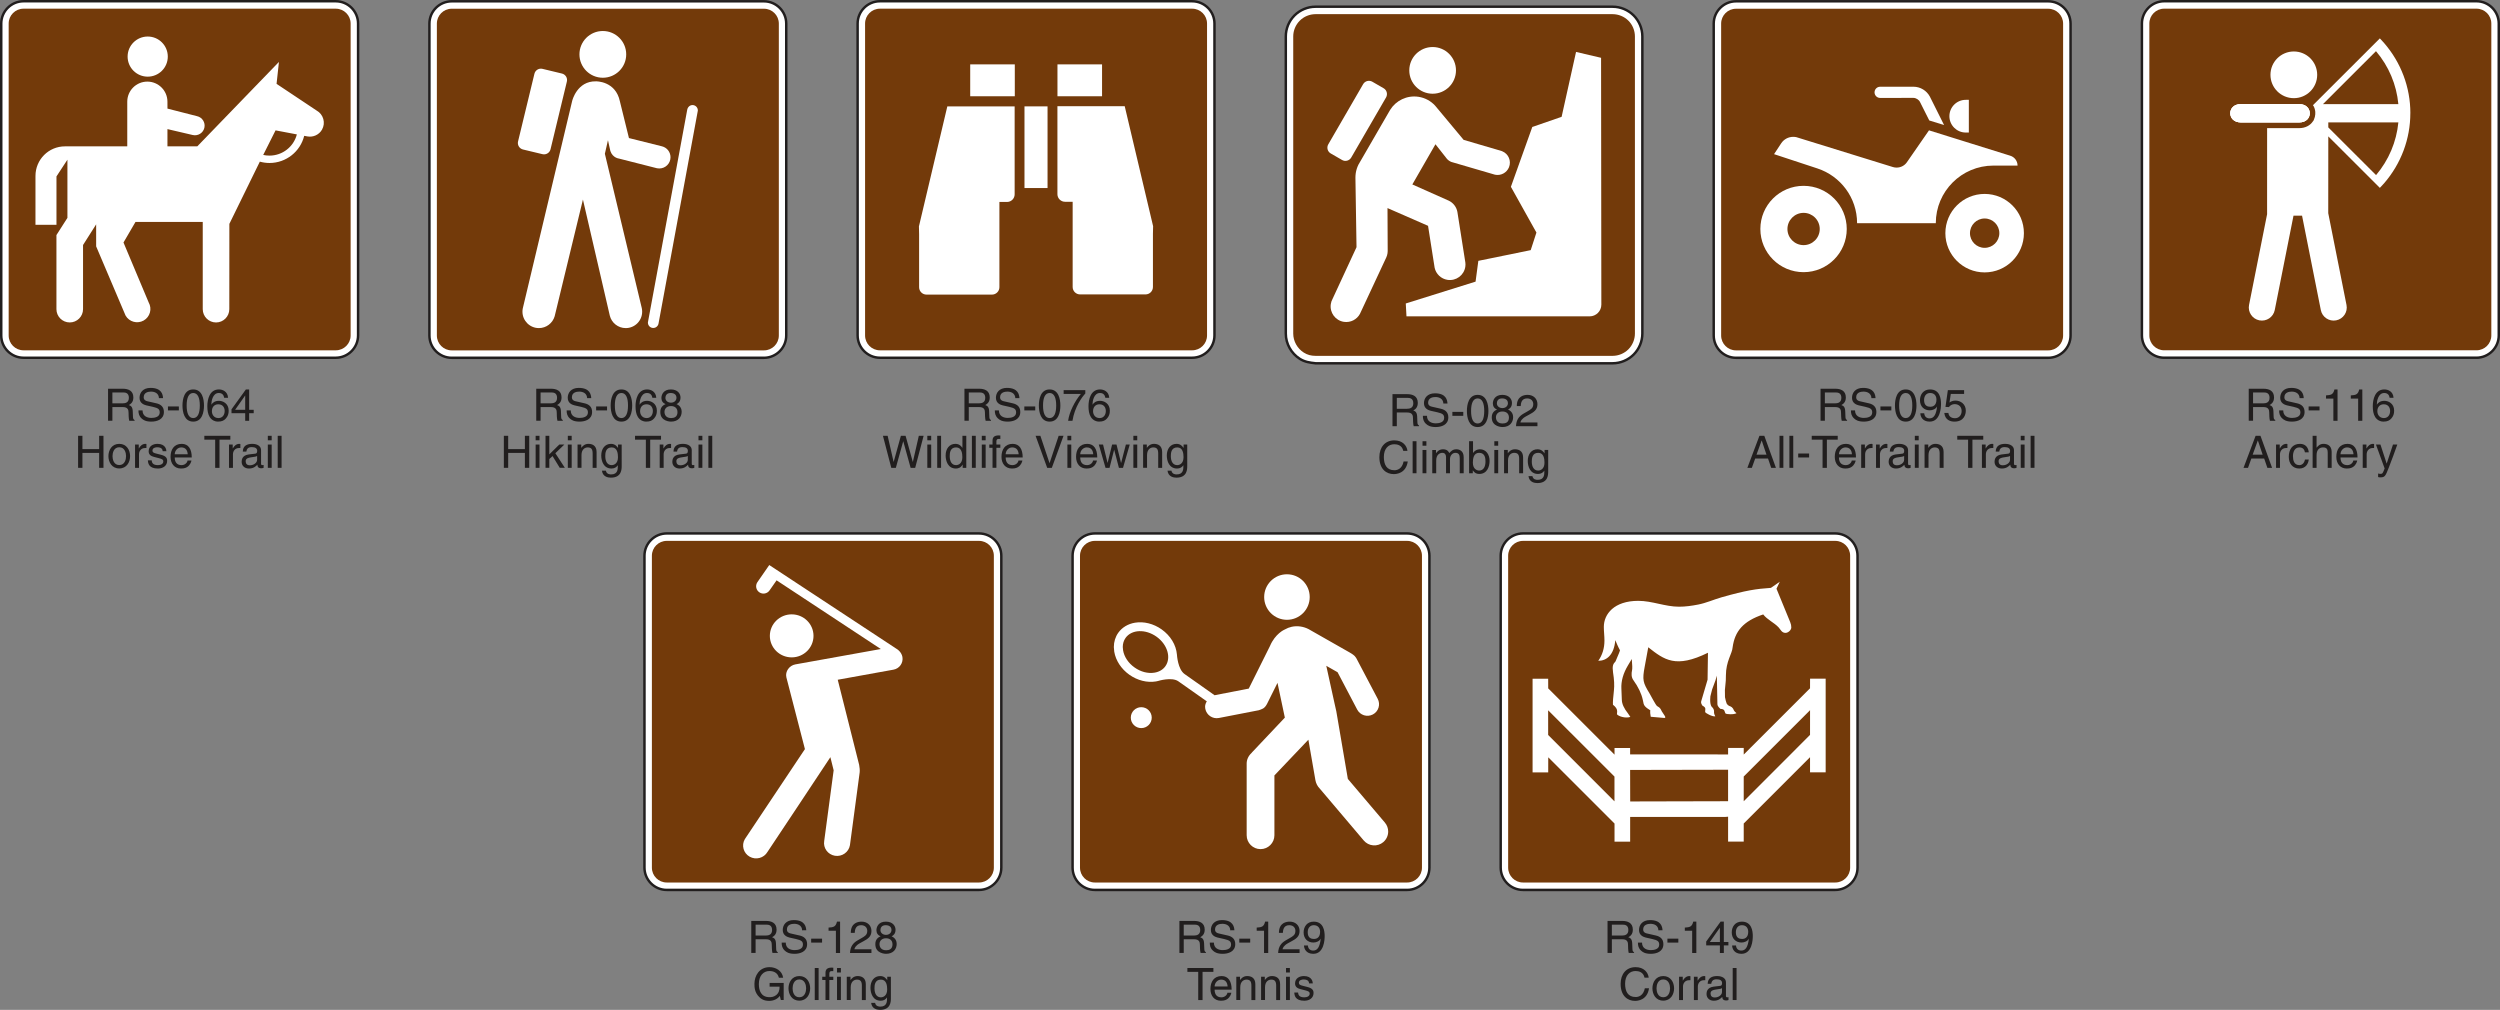 <?xml version="1.0" encoding="UTF-8"?>
<svg width="504.84pt" height="203.93pt" version="1.2" viewBox="0 0 504.84 203.93" xmlns="http://www.w3.org/2000/svg" xmlns:xlink="http://www.w3.org/1999/xlink"><rect x="0" y="0" width="504.84" height="203.93" fill="#808080" stroke="none"/><defs><symbol id="f" overflow="visible"><path d="m1.672-2.766h2.109c1.047 0 1.156 0.609 1.156 1.141 0 0.25 0.016 1.234 0.141 1.625h1.078v-0.141c-0.266-0.156-0.312-0.297-0.328-0.656l-0.047-1.172c-0.047-0.891-0.406-1.062-0.781-1.203 0.422-0.25 0.906-0.594 0.906-1.547 0-1.375-1.062-1.75-2.125-1.75h-2.984v6.469h0.875zm0-2.953h2.172c0.438 0 1.156 0.078 1.156 1.078 0 0.953-0.672 1.125-1.312 1.125h-2.016z"/></symbol><symbol id="e" overflow="visible"><path d="m5.406-4.578c-0.047-0.703-0.266-2.062-2.531-2.062-1.562 0-2.219 1-2.219 2 0 1.125 0.953 1.422 1.375 1.531l1.328 0.297c1.062 0.25 1.375 0.469 1.375 1.141 0 0.938-1.062 1.094-1.688 1.094-0.828 0-1.781-0.344-1.781-1.516h-0.828c0 0.609 0.109 1.156 0.656 1.641 0.297 0.266 0.766 0.625 1.953 0.625 1.109 0 2.531-0.422 2.531-1.953 0-1.031-0.625-1.531-1.469-1.734l-1.844-0.422c-0.375-0.078-0.766-0.266-0.766-0.812 0-0.984 0.938-1.141 1.484-1.141 0.719 0 1.547 0.312 1.594 1.312z"/></symbol><symbol id="c" overflow="visible"><path d="m2.594-2.891h-2.203v0.797h2.203z"/></symbol><symbol id="i" overflow="visible"><path d="m3.828-3.078c0 1.578-0.422 2.531-1.328 2.531s-1.328-0.953-1.328-2.531 0.422-2.531 1.328-2.531 1.328 0.953 1.328 2.531zm0.844 0c0-1.312-0.359-3.25-2.172-3.25s-2.172 1.938-2.172 3.25 0.359 3.25 2.172 3.25 2.172-1.938 2.172-3.25z"/></symbol><symbol id="m" overflow="visible"><path d="m4.531-4.641c-0.078-1.297-1.125-1.688-1.844-1.688-1.891 0-2.344 2-2.344 3.391 0 0.828 0.109 1.594 0.484 2.188 0.453 0.703 1.141 0.922 1.625 0.922 0.891 0 1.266-0.25 1.609-0.609 0.422-0.469 0.594-0.938 0.594-1.594 0-1.5-1.203-2-1.969-2-0.875 0-1.312 0.438-1.516 0.766l-0.016-0.016c0-0.656 0.266-2.328 1.5-2.328 0.688 0 1 0.406 1.094 0.969zm-3.266 2.703c0-0.75 0.422-1.391 1.297-1.391 0.984 0 1.281 0.781 1.281 1.344 0 0.844-0.484 1.438-1.25 1.438-0.922 0-1.328-0.719-1.328-1.391z"/></symbol><symbol id="u" overflow="visible"><path d="m4.703-1.531v-0.688h-0.922v-4.109h-0.656l-2.906 4.016v0.781h2.766v1.531h0.797v-1.531zm-1.734-3.562h0.016v2.875h-2.031z"/></symbol><symbol id="t" overflow="visible"><path d="m4.938-3.781h-3.375v-2.688h-0.875v6.469h0.875v-3.016h3.375v3.016h0.875v-6.469h-0.875z"/></symbol><symbol id="p" overflow="visible"><path d="m0.312-2.359c0 1.219 0.688 2.484 2.188 2.484s2.188-1.266 2.188-2.484-0.688-2.484-2.188-2.484-2.188 1.266-2.188 2.484zm0.828 0c0-0.625 0.234-1.797 1.359-1.797 1.141 0 1.375 1.172 1.375 1.797s-0.234 1.797-1.375 1.797c-1.125 0-1.359-1.172-1.359-1.797z"/></symbol><symbol id="b" overflow="visible"><path d="m1.484-2.734c0-0.688 0.469-1.266 1.203-1.266h0.297v-0.812c-0.062-0.016-0.109-0.031-0.203-0.031-0.594 0-1.016 0.375-1.328 0.922h-0.016v-0.781h-0.75v4.703h0.797z"/></symbol><symbol id="y" overflow="visible"><path d="m4.016-3.359c0-0.234-0.109-1.484-1.797-1.484-0.922 0-1.781 0.469-1.781 1.5 0 0.656 0.438 0.984 1.094 1.141l0.922 0.234c0.672 0.172 0.938 0.297 0.938 0.672 0 0.516-0.516 0.75-1.094 0.75-1.109 0-1.219-0.594-1.25-0.969h-0.766c0.031 0.578 0.172 1.656 2.031 1.656 1.062 0 1.859-0.594 1.859-1.562 0-0.641-0.344-1-1.312-1.234l-0.797-0.203c-0.609-0.156-0.859-0.25-0.859-0.625 0-0.594 0.703-0.672 0.938-0.672 1 0 1.109 0.5 1.125 0.797z"/></symbol><symbol id="h" overflow="visible"><path d="m3.781-1.469c-0.016 0.344-0.453 0.922-1.203 0.922-0.906 0-1.375-0.562-1.375-1.547h3.438c0-1.672-0.656-2.75-2.016-2.75-1.562 0-2.266 1.156-2.266 2.625 0 1.359 0.781 2.359 2.109 2.359 0.75 0 1.062-0.188 1.281-0.328 0.594-0.391 0.797-1.062 0.828-1.281zm-2.578-1.266c0-0.719 0.578-1.391 1.312-1.391 0.953 0 1.266 0.672 1.312 1.391z"/></symbol><symbol id="o" overflow="visible"></symbol><symbol id="l" overflow="visible"><path d="m0.125-5.688h2.188v5.688h0.875v-5.688h2.188v-0.781h-5.25z"/></symbol><symbol id="k" overflow="visible"><path d="m1.281-3.281c0.062-0.359 0.188-0.906 1.078-0.906 0.75 0 1.109 0.266 1.109 0.766 0 0.469-0.219 0.547-0.406 0.562l-1.312 0.156c-1.312 0.172-1.422 1.078-1.422 1.484 0 0.812 0.609 1.359 1.469 1.359 0.922 0 1.391-0.438 1.703-0.766 0.031 0.359 0.141 0.719 0.844 0.719 0.172 0 0.297-0.062 0.422-0.094v-0.578c-0.078 0.016-0.188 0.031-0.25 0.031-0.172 0-0.266-0.078-0.266-0.266v-2.719c0-1.203-1.375-1.312-1.75-1.312-1.156 0-1.906 0.438-1.938 1.562zm2.172 1.656c0 0.625-0.719 1.109-1.453 1.109-0.594 0-0.859-0.312-0.859-0.828 0-0.594 0.625-0.703 1.016-0.766 0.969-0.125 1.172-0.188 1.297-0.297z"/></symbol><symbol id="a" overflow="visible"><path d="m1.391-4.703h-0.781v4.703h0.781zm0-0.859v-0.906h-0.781v0.906z"/></symbol><symbol id="d" overflow="visible"><path d="m1.391-6.469h-0.781v6.469h0.781z"/></symbol><symbol id="s" overflow="visible"><path d="m4.422-4.703c0-0.734-0.547-1.625-1.953-1.625-1.5 0-1.906 1.078-1.906 1.734 0 0.594 0.312 1.031 0.844 1.234-0.656 0.266-1.062 0.766-1.062 1.547 0 0.297 0 0.984 0.641 1.5 0.516 0.391 1.172 0.484 1.531 0.484 1.484 0 2.141-0.984 2.141-2 0-0.469-0.188-1.172-1.031-1.531 0.266-0.156 0.797-0.422 0.797-1.344zm-1.922 1.734c0.719 0 1.312 0.375 1.312 1.234 0 0.984-0.703 1.188-1.281 1.188-1.094 0-1.344-0.75-1.344-1.25 0-0.594 0.422-1.172 1.312-1.172zm-0.016-0.688c-0.578 0-1.109-0.359-1.109-0.969 0-0.406 0.203-0.984 1.062-0.984 0.922 0 1.172 0.547 1.172 0.938 0 0.578-0.438 1.016-1.125 1.016z"/></symbol><symbol id="r" overflow="visible"><path d="m1.188-4.062c0.031-0.438 0.078-1.547 1.281-1.547 0.922 0 1.25 0.625 1.25 1.141 0 0.828-0.484 1.078-1.156 1.469l-0.844 0.484c-0.844 0.5-1.438 1.203-1.484 2.516h4.328v-0.75h-3.438c0.031-0.234 0.219-0.734 1.094-1.219l0.656-0.359c0.938-0.5 1.688-0.969 1.688-2.109 0-1.172-0.875-1.891-1.984-1.891-0.672 0-2.188 0.203-2.188 2.266z"/></symbol><symbol id="x" overflow="visible"><path d="m6.062-4.516c-0.125-1.078-0.984-2.125-2.656-2.125-1.875 0-3.016 1.391-3.016 3.375 0 2.484 1.453 3.438 2.906 3.438 0.484 0 2.469-0.109 2.828-2.547h-0.844c-0.297 1.5-1.281 1.766-1.844 1.766-1.594 0-2.141-1.156-2.141-2.688 0-1.703 0.938-2.562 2.109-2.562 0.625 0 1.578 0.203 1.812 1.344z"/></symbol><symbol id="al" overflow="visible"><path d="m0.578 0h0.797v-2.562c0-1.281 0.797-1.562 1.25-1.562 0.578 0 0.734 0.469 0.734 0.859v3.266h0.797v-2.875c0-0.625 0.438-1.25 1.094-1.25 0.688 0 0.875 0.438 0.875 1.078v3.047h0.797v-3.266c0-1.312-0.953-1.578-1.453-1.578-0.734 0-1.047 0.328-1.453 0.766-0.125-0.25-0.391-0.766-1.25-0.766-0.844 0-1.25 0.547-1.422 0.797h-0.016v-0.656h-0.75z"/></symbol><symbol id="ak" overflow="visible"><path d="m1.266 0v-0.578h0.016c0.172 0.25 0.5 0.719 1.297 0.719 1.609 0 2.078-1.516 2.078-2.641 0-1.312-0.719-2.344-1.969-2.344-0.547 0.016-1.016 0.234-1.359 0.734h-0.016v-2.359h-0.797v6.469zm2.562-2.359c0 1.031-0.406 1.812-1.266 1.812-0.5 0-1.281-0.328-1.281-1.594 0-0.75 0.125-1.984 1.266-1.984 1.219 0 1.281 1.156 1.281 1.766z"/></symbol><symbol id="g" overflow="visible"><path d="m4.422-3.203c0-1.344-0.922-1.641-1.656-1.641-0.797 0-1.25 0.547-1.422 0.797h-0.016v-0.656h-0.75v4.703h0.797v-2.562c0-1.281 0.797-1.562 1.25-1.562 0.766 0 1 0.406 1 1.234v2.891h0.797z"/></symbol><symbol id="n" overflow="visible"><path d="m1.172-2.359c0-0.609 0.062-1.766 1.297-1.766 1.141 0 1.266 1.234 1.266 1.984 0 1.266-0.781 1.594-1.281 1.594-0.875 0-1.281-0.781-1.281-1.812zm3.312-2.344h-0.734v0.688c-0.203-0.281-0.578-0.828-1.422-0.828-1.25 0-1.969 1.031-1.969 2.344 0 1.125 0.469 2.641 2.078 2.641 0.625 0 1.031-0.297 1.266-0.672v0.203c0 0.547 0.016 1.656-1.344 1.656-0.188 0-0.922 0-1.062-0.75h-0.797c0.156 1.25 1.25 1.406 1.797 1.406 2.188 0 2.188-1.703 2.188-2.375z"/></symbol><symbol id="aj" overflow="visible"><path d="m2.594-2.953 1.812-1.75h-1.016l-2.016 1.984v-3.75h-0.766v6.469h0.766v-1.781l0.656-0.594 1.453 2.375h1.031z"/></symbol><symbol id="ai" overflow="visible"><path d="m0.328-5.422h3.484c-1.219 1.422-2.359 3.688-2.578 5.422h0.875c0.453-2.828 1.969-4.844 2.594-5.5v-0.688h-4.375z"/></symbol><symbol id="ah" overflow="visible"><path d="m4.234-5.359h0.016l1.484 5.359h0.922l1.703-6.469h-0.969l-1.203 5.266h-0.016l-1.453-5.266h-0.953l-1.453 5.266h-0.016l-1.203-5.266h-0.953l1.688 6.469h0.922z"/></symbol><symbol id="ag" overflow="visible"><path d="m4.484-6.469h-0.781v2.422h-0.016c-0.203-0.266-0.562-0.797-1.406-0.797-1.25 0-1.969 1.031-1.969 2.344 0 1.125 0.469 2.641 2.078 2.641 0.453 0 1-0.156 1.328-0.781h0.031v0.641h0.734zm-3.344 4.109c0-0.609 0.062-1.766 1.281-1.766 1.141 0 1.266 1.234 1.266 1.984 0 1.266-0.781 1.594-1.281 1.594-0.875 0-1.266-0.781-1.266-1.812z"/></symbol><symbol id="w" overflow="visible"><path d="m2.359-4.047v-0.656h-0.797v-0.594c0-0.375 0.125-0.547 0.469-0.547 0.109 0 0.234 0.016 0.328 0.016v-0.703c-0.125-0.016-0.25-0.016-0.359-0.016-0.781 0-1.219 0.312-1.219 1.031v0.812h-0.656v0.656h0.656v4.047h0.781v-4.047z"/></symbol><symbol id="af" overflow="visible"><path d="m3.016-0.953h-0.016l-1.844-5.516h-0.969l2.344 6.469h0.938l2.359-6.469h-0.984z"/></symbol><symbol id="ae" overflow="visible"><path d="m3.219-3.641h0.016l0.953 3.641h0.828l1.359-4.703h-0.781l-0.953 3.688h-0.031l-0.906-3.688h-0.891l-0.906 3.688h-0.016l-0.906-3.688h-0.859l1.359 4.703h0.812z"/></symbol><symbol id="q" overflow="visible"><path d="m2.359-2.109c0.594 0 1.219-0.281 1.453-0.766l0.016 0.016c-0.188 1.641-0.656 2.375-1.516 2.375-0.641 0-1.031-0.391-1.078-1.031h-0.781c0 0.609 0.391 1.688 1.875 1.688 2.188 0 2.297-2.891 2.297-3.562 0-1.031-0.203-2.938-2.219-2.938-1.328 0-2.031 1.016-2.031 2.172 0 1.266 0.828 2.047 1.984 2.047zm0.125-0.719c-0.531 0-1.281-0.156-1.281-1.359 0-0.859 0.484-1.422 1.219-1.422 0.906 0 1.281 0.625 1.281 1.344 0 1.25-0.812 1.438-1.219 1.438z"/></symbol><symbol id="ad" overflow="visible"><path d="m1.594-5.422h2.688v-0.766h-3.281l-0.484 3.391 0.688 0.031c0.297-0.391 0.719-0.594 1.172-0.594 0.781 0 1.406 0.484 1.406 1.391 0 0.797-0.516 1.453-1.328 1.453-0.719 0-1.266-0.328-1.344-1.062h-0.828c0.156 1.422 1.219 1.75 2.047 1.75 1.984 0 2.297-1.516 2.297-2.219 0-1.312-1.047-2.031-2.078-2.031-0.562 0-0.953 0.188-1.219 0.391z"/></symbol><symbol id="v" overflow="visible"><path d="m4.297-1.875 0.641 1.875h0.953l-2.344-6.469h-0.984l-2.438 6.469h0.906l0.672-1.875zm-2.328-0.781 1.031-2.844h0.031l0.953 2.844z"/></symbol><symbol id="j" overflow="visible"><path d="m3.234-6.328h-0.625c-0.25 1.031-0.672 1.141-1.703 1.203v0.641h1.484v4.484h0.844z"/></symbol><symbol id="ac" overflow="visible"><path d="m4.297-3.125c-0.062-0.812-0.531-1.719-1.766-1.719-1.562 0-2.266 1.156-2.266 2.625 0 1.359 0.781 2.359 2.109 2.359 1.375 0 1.844-1.062 1.922-1.812h-0.766c-0.141 0.734-0.594 1.125-1.125 1.125-1.094 0-1.297-1-1.297-1.812 0-0.828 0.328-1.766 1.297-1.766 0.672 0 1.016 0.375 1.125 1z"/></symbol><symbol id="ab" overflow="visible"><path d="m4.422-3.203c0-1.344-0.922-1.641-1.656-1.641-0.75 0-1.141 0.469-1.375 0.766h-0.016v-2.391h-0.797v6.469h0.797v-2.562c0-1.188 0.672-1.562 1.312-1.562 0.766 0 0.938 0.406 0.938 1.047v3.078h0.797z"/></symbol><symbol id="aa" overflow="visible"><path d="m2.266-0.875h-0.016l-1.25-3.828h-0.906l1.75 4.828c-0.375 0.969-0.422 1.094-0.828 1.094-0.219 0-0.391-0.047-0.484-0.078v0.719c0.125 0.031 0.219 0.062 0.328 0.062 1.016 0 1.109-0.109 1.844-2.016 0.609-1.531 1.156-3.078 1.703-4.609h-0.875z"/></symbol><symbol id="z" overflow="visible"><path d="m3.5-2.703h2.016c0 0.688-0.141 1.266-0.703 1.719-0.484 0.375-1 0.406-1.328 0.406-1.719 0-2.156-1.344-2.156-2.656 0-1.703 0.953-2.625 2.125-2.625 0.703 0 1.656 0.234 1.922 1.359h0.859c-0.203-1.453-1.531-2.141-2.75-2.141-2.094 0-3.047 1.781-3.047 3.359 0 0.688 0.016 1.781 1.016 2.719 0.328 0.328 0.875 0.734 1.969 0.734 0.891 0 1.703-0.391 2.141-1.016l0.203 0.844h0.578v-3.453h-2.844z"/></symbol></defs><g transform="translate(-53.379 -60.523)" fill="#211e1e"><use x="74.402" y="145.492" width="100%" height="100%" xlink:href="#f"/><use x="80.9" y="145.492" width="100%" height="100%" xlink:href="#e"/><use x="86.903" y="145.492" width="100%" height="100%" xlink:href="#c"/><use x="89.9" y="145.492" width="100%" height="100%" xlink:href="#i"/><use x="94.904" y="145.492" width="100%" height="100%" xlink:href="#m"/><use x="99.908" y="145.492" width="100%" height="100%" xlink:href="#u"/><use x="68.462" y="154.996" width="100%" height="100%" xlink:href="#t"/><use x="74.96" y="154.996" width="100%" height="100%" xlink:href="#p"/><use x="79.964" y="154.996" width="100%" height="100%" xlink:href="#b"/><use x="82.961" y="154.996" width="100%" height="100%" xlink:href="#y"/><use x="87.461" y="154.996" width="100%" height="100%" xlink:href="#h"/><use x="92.465" y="154.996" width="100%" height="100%" xlink:href="#o"/><use x="94.517" y="154.996" width="100%" height="100%" xlink:href="#l"/><use x="98.937" y="154.996" width="100%" height="100%" xlink:href="#b"/><use x="101.846" y="154.996" width="100%" height="100%" xlink:href="#k"/><use x="106.85" y="154.996" width="100%" height="100%" xlink:href="#a"/><use x="108.848" y="154.996" width="100%" height="100%" xlink:href="#d"/></g><path d="m67.805 72.242h-63.055c-2.477 0-4.5-2.027-4.5-4.5v-62.988c0-2.477 2.023-4.5 4.5-4.5h63.055c2.477 0 4.504 2.023 4.504 4.5v62.988c0 2.473-2.027 4.5-4.504 4.5" fill="#fff"/><path d="m67.805 72.242h-63.055c-2.477 0-4.5-2.027-4.5-4.5v-62.988c0-2.477 2.023-4.5 4.5-4.5h63.055c2.477 0 4.504 2.023 4.504 4.5v62.988c0 2.473-2.027 4.5-4.504 4.5z" fill="none" stroke="#211e1e" stroke-width=".5"/><g><g><path d="m1.75 67.742v-62.988c0-1.656 1.344-3 3-3h63.055c1.656 0 3 1.344 3 3v62.988c0 1.656-1.344 3-3 3h-63.055c-1.656 0-3-1.344-3-3" fill="#733a0a"/><path d="m29.828 15.48c2.242 0 4.055-1.812 4.055-4.051s-1.812-4.051-4.055-4.051c-2.238 0-4.059 1.812-4.059 4.051s1.82 4.051 4.059 4.051" fill="#fff"/><path d="m7.164 35.52c0-3.293 2.664-5.965 5.957-5.965h12.578v-9.02c0-2.238 1.812-4.055 4.051-4.055 2.242 0 4.062 1.816 4.062 4.055l0.004 1.395 5.981 1.531c1.051 0.238 1.711 1.281 1.477 2.332-0.238 1.051-1.281 1.711-2.336 1.477l-5.125-1.199v3.484h6.027l16.488-17.051-0.48 4.43 8.113 5.406c1.352 0.762 1.832 2.484 1.07 3.832-0.605 1.062-1.801 1.582-2.941 1.379l-0.66-0.121c-0.773 3.152-3.629 5.484-7.019 5.484-0.676 0-1.324-0.102-1.941-0.27l-6.152 12.563-0.012 17.227c0 1.48-1.199 2.684-2.68 2.684-1.48 0-2.684-1.203-2.684-2.684v-17.621h-13.578l-2.426 4.16 5.086 12.102c0.73 1.289 0.277 2.922-1.012 3.652-1.293 0.727-2.93 0.273-3.66-1.016l-5.934-13.957v-4.449l-2.648 4.172v12.957c0 1.48-1.203 2.68-2.684 2.68-1.484 0-2.688-1.199-2.688-2.68v-14.965l2.219-3.473v-11.746l-2.211 3.375v9.777h-4.242zm52.781-8.379-4.301-0.816-2.492 4.961c0.402 0.09 0.824 0.137 1.258 0.137 2.664 0 4.898-1.816 5.535-4.281" fill="#fff"/></g><g transform="translate(-53.379 -60.523)" fill="#211e1e"><use x="333.774" y="146.587" width="100%" height="100%" xlink:href="#f"/><use x="340.272" y="146.587" width="100%" height="100%" xlink:href="#e"/><use x="346.275" y="146.587" width="100%" height="100%" xlink:href="#c"/><use x="349.272" y="146.587" width="100%" height="100%" xlink:href="#i"/><use x="354.276" y="146.587" width="100%" height="100%" xlink:href="#s"/><use x="359.28" y="146.587" width="100%" height="100%" xlink:href="#r"/><use x="331.533" y="156.091" width="100%" height="100%" xlink:href="#x"/><use x="338.031" y="156.091" width="100%" height="100%" xlink:href="#d"/><use x="340.029" y="156.091" width="100%" height="100%" xlink:href="#a"/><use x="342.027" y="156.091" width="100%" height="100%" xlink:href="#al"/><use x="349.524" y="156.091" width="100%" height="100%" xlink:href="#ak"/><use x="354.528" y="156.091" width="100%" height="100%" xlink:href="#a"/><use x="356.526" y="156.091" width="100%" height="100%" xlink:href="#g"/><use x="361.53" y="156.091" width="100%" height="100%" xlink:href="#n"/></g><path d="m265.65 73.359h60c1.578 0 3.125-0.641 4.242-1.762 1.117-1.117 1.758-2.66 1.758-4.238v-60c0-1.578-0.641-3.125-1.758-4.242-1.117-1.117-2.664-1.758-4.242-1.758h-60c-1.582 0-3.125 0.641-4.242 1.758-1.117 1.117-1.758 2.664-1.758 4.242v60c0 2.055 1.09 4 2.824 5.102 0.988 0.629 2.031 0.777 3.176 0.898" fill="#fff"/></g><path d="m265.65 73.359h60c1.578 0 3.125-0.641 4.242-1.762 1.117-1.117 1.758-2.66 1.758-4.238v-60c0-1.578-0.641-3.125-1.758-4.242-1.117-1.117-2.664-1.758-4.242-1.758h-60c-1.582 0-3.125 0.641-4.242 1.758-1.117 1.117-1.758 2.664-1.758 4.242v60c0 2.055 1.09 4 2.824 5.102 0.988 0.629 2.031 0.777 3.176 0.898z" fill="none" stroke="#211e1e" stroke-width=".5"/><path d="m265.65 71.859c-0.895 0-1.648-0.203-2.371-0.66-1.312-0.836-2.129-2.309-2.129-3.84v-60c0-1.184 0.48-2.344 1.32-3.184 0.832-0.836 1.996-1.316 3.18-1.316h60c1.184 0 2.348 0.48 3.184 1.316 0.836 0.832 1.316 1.996 1.316 3.184v60c0 1.18-0.484 2.344-1.316 3.18-0.84 0.84-2 1.32-3.184 1.32z" fill="#733a0a" fill-rule="evenodd"/><g fill="#fff"><path d="m274.31 33.262c-0.254 0.523-0.441 1.094-0.535 1.699-0.047 0.312-0.066 0.625-0.066 0.93l0.219 14.027-4.836 10.438c-0.18 0.316-0.297 0.668-0.355 1.047-0.262 1.723 0.922 3.328 2.641 3.59 1.348 0.203 2.621-0.473 3.238-1.602l5.328-11.414c0.121-0.262 0.203-0.543 0.246-0.84 0.023-0.148 0.035-0.297 0.035-0.441l-0.039-8.676 8.188 3.582 1.332 8.477c0.27 1.234 1.277 2.231 2.598 2.434 1.727 0.262 3.332-0.922 3.594-2.644 0.043-0.293 0.047-0.582 8e-3 -0.863l-1.609-10.223c-0.188-0.996-0.848-1.848-1.77-2.273l-7.324-3.262 4.668-8.117 2.312 2.941c0.238 0.27 0.539 0.488 0.891 0.629l8.816 2.578c1.156 0.25 2.363-0.363 2.828-1.5 0.516-1.273-0.098-2.719-1.371-3.234-0.043-0.016-0.082-0.031-0.121-0.047l-7.668-2.254-5.762-6.914c-0.855-0.926-2.012-1.578-3.352-1.781-2.344-0.355-4.57 0.766-5.738 2.66z"/><path d="m298.53 52.672-0.559 4.199-14.094 4.41 0.141 2.602h36.984c1.305 0 2.367-1.059 2.367-2.367l-0.055-49.844-5.055-1.184-2.914 13.102-5.922 2.051-4.32 12.082 5.156 9.238-1.156 3.551z"/><path d="m289.3 18.926c2.602 0 4.715-2.113 4.715-4.715 0-2.602-2.113-4.715-4.715-4.715-2.606 0-4.715 2.113-4.715 4.715 0 2.602 2.109 4.715 4.715 4.715"/><path d="m279.9 19.668c0.367-0.648 0.148-1.473-0.492-1.844l-2.289-1.324c-0.648-0.371-1.477-0.152-1.848 0.488l-7.043 12.156c-0.371 0.641-0.156 1.469 0.492 1.84l2.297 1.324c0.641 0.375 1.461 0.152 1.84-0.488z"/></g><g transform="translate(-53.379 -60.523)" fill="#211e1e"><use x="160.87" y="145.492" width="100%" height="100%" xlink:href="#f"/><use x="167.368" y="145.492" width="100%" height="100%" xlink:href="#e"/><use x="173.371" y="145.492" width="100%" height="100%" xlink:href="#c"/><use x="176.368" y="145.492" width="100%" height="100%" xlink:href="#i"/><use x="181.372" y="145.492" width="100%" height="100%" xlink:href="#m"/><use x="186.376" y="145.492" width="100%" height="100%" xlink:href="#s"/><use x="154.435" y="154.996" width="100%" height="100%" xlink:href="#t"/><use x="160.933" y="154.996" width="100%" height="100%" xlink:href="#a"/><use x="162.931" y="154.996" width="100%" height="100%" xlink:href="#aj"/><use x="167.431" y="154.996" width="100%" height="100%" xlink:href="#a"/><use x="169.429" y="154.996" width="100%" height="100%" xlink:href="#g"/><use x="174.433" y="154.996" width="100%" height="100%" xlink:href="#n"/><use x="179.437" y="154.996" width="100%" height="100%" xlink:href="#o"/><use x="181.489" y="154.996" width="100%" height="100%" xlink:href="#l"/><use x="185.909" y="154.996" width="100%" height="100%" xlink:href="#b"/><use x="188.817" y="154.996" width="100%" height="100%" xlink:href="#k"/><use x="193.821" y="154.996" width="100%" height="100%" xlink:href="#a"/><use x="195.819" y="154.996" width="100%" height="100%" xlink:href="#d"/></g><path d="m154.27 72.254h-63.055c-2.477 0-4.5-2.027-4.5-4.504v-62.984c0-2.477 2.023-4.5 4.5-4.5h63.055c2.477 0 4.5 2.023 4.5 4.5v62.984c0 2.477-2.023 4.504-4.5 4.504" fill="#fff"/><path d="m154.27 72.254h-63.055c-2.477 0-4.5-2.027-4.5-4.504v-62.984c0-2.477 2.023-4.5 4.5-4.5h63.055c2.477 0 4.5 2.023 4.5 4.5v62.984c0 2.477-2.023 4.504-4.5 4.504z" fill="none" stroke="#211e1e" stroke-width=".5"/><path d="m88.219 67.75v-62.984c0-1.66 1.344-3.004 3-3.004h63.055c1.656 0 3 1.344 3 3.004v62.984c0 1.66-1.344 3.004-3 3.004h-63.055c-1.656 0-3-1.344-3-3.004" fill="#733a0a"/><g fill="#fff"><path d="m117.01 10.98c0-2.606 2.113-4.719 4.723-4.719 2.609 0 4.723 2.113 4.723 4.719 0 2.606-2.113 4.719-4.723 4.719-2.609 0-4.723-2.113-4.723-4.719"/><path d="m114.47 16.477c0.18-0.723-0.27-1.449-0.992-1.625l-3.934-0.949c-0.727-0.176-1.453 0.273-1.625 0.992l-3.305 13.664c-0.176 0.723 0.273 1.453 0.996 1.629l3.934 0.945c0.723 0.176 1.453-0.27 1.629-0.992z"/><path d="m130.84 65.082c0 0.023-4e-3 0.047-4e-3 0.074 0 0.594 0.484 1.074 1.078 1.074 0.551 0 1.004-0.414 1.074-0.945l7.926-42.922c4e-3 -0.023 4e-3 -0.047 4e-3 -0.07 0-0.598-0.48-1.078-1.078-1.078-0.547 0-0.969 0.426-1.066 0.945z"/><path d="m105.57 62.27c-0.047 0.215-0.066 0.441-0.066 0.668 0 1.828 1.484 3.316 3.316 3.316 1.508 0 2.777-1.004 3.184-2.379l5.711-23.578 5.426 23.441c0.359 1.445 1.664 2.516 3.219 2.516 1.836 0 3.316-1.488 3.316-3.316 0-0.25-0.027-0.496-0.078-0.727l-7.453-31.156 0.625-2.742 0.48 2.168c0.457 1.406 1.738 1.539 1.738 1.539l7.688 1.957c0.148 0.027 0.301 0.043 0.457 0.043 1.254 0 2.269-1.012 2.269-2.266 0-1.074-0.738-1.973-1.742-2.211l-6.652-1.664-1.828-7.41c-0.867-4.141-4.82-4.043-4.82-4.043-3.852-0.098-4.816 3.945-4.816 3.945z"/></g><g transform="translate(-53.379 -60.523)" fill="#211e1e"><use x="247.337" y="145.492" width="100%" height="100%" xlink:href="#f"/><use x="253.834" y="145.492" width="100%" height="100%" xlink:href="#e"/><use x="259.837" y="145.492" width="100%" height="100%" xlink:href="#c"/><use x="262.834" y="145.492" width="100%" height="100%" xlink:href="#i"/><use x="267.839" y="145.492" width="100%" height="100%" xlink:href="#ai"/><use x="272.842" y="145.492" width="100%" height="100%" xlink:href="#m"/><use x="231.532" y="154.996" width="100%" height="100%" xlink:href="#ah"/><use x="240.029" y="154.996" width="100%" height="100%" xlink:href="#a"/><use x="242.026" y="154.996" width="100%" height="100%" xlink:href="#d"/><use x="244.025" y="154.996" width="100%" height="100%" xlink:href="#ag"/><use x="249.029" y="154.996" width="100%" height="100%" xlink:href="#d"/><use x="251.026" y="154.996" width="100%" height="100%" xlink:href="#a"/><use x="253.025" y="154.996" width="100%" height="100%" xlink:href="#w"/><use x="255.257" y="154.996" width="100%" height="100%" xlink:href="#h"/><use x="260.261" y="154.996" width="100%" height="100%" xlink:href="#o"/><use x="262.313" y="154.996" width="100%" height="100%" xlink:href="#af"/><use x="268.316" y="154.996" width="100%" height="100%" xlink:href="#a"/><use x="270.314" y="154.996" width="100%" height="100%" xlink:href="#h"/><use x="275.14" y="154.996" width="100%" height="100%" xlink:href="#ae"/><use x="281.638" y="154.996" width="100%" height="100%" xlink:href="#a"/><use x="283.636" y="154.996" width="100%" height="100%" xlink:href="#g"/><use x="288.64" y="154.996" width="100%" height="100%" xlink:href="#n"/></g><path d="m240.74 72.242h-63.055c-2.473 0-4.5-2.027-4.5-4.5v-62.988c0-2.477 2.027-4.5 4.5-4.5h63.055c2.477 0 4.504 2.023 4.504 4.5v62.988c0 2.473-2.027 4.5-4.504 4.5" fill="#fff"/><path d="m240.74 72.242h-63.055c-2.473 0-4.5-2.027-4.5-4.5v-62.988c0-2.477 2.027-4.5 4.5-4.5h63.055c2.477 0 4.504 2.023 4.504 4.5v62.988c0 2.473-2.027 4.5-4.504 4.5z" fill="none" stroke="#211e1e" stroke-width=".5"/><path d="m174.69 67.742v-62.988c0-1.656 1.34-3 3-3h63.051c1.66 0 3.004 1.344 3.004 3v62.988c0 1.656-1.344 3-3.004 3h-63.051c-1.66 0-3-1.344-3-3" fill="#733a0a"/><g fill="#fff"><path d="m195.92 13h9.004v6.438h-9.004z"/><path d="m215.07 40.746c-0.848 0-1.539-0.688-1.539-1.535v-17.766h13.59l5.734 24.234-0.035 1.57v10.707c0 0.828-0.672 1.496-1.5 1.496h-13.211c-0.828 0-1.5-0.668-1.5-1.496v-17.211h-1.43"/><path d="m203.35 40.785c0.848 0 1.543-0.688 1.543-1.535v-17.77h-13.594l-5.734 24.234 0.035 1.574v10.707c0 0.828 0.668 1.496 1.496 1.496h13.215c0.828 0 1.504-0.668 1.504-1.496v-17.211l1.426-4e-3"/><path d="m206.88 21.48h4.656v16.492h-4.656z"/><path d="m213.54 13h9.004v6.438h-9.004z"/></g><g transform="translate(-53.379 -60.523)" fill="#211e1e"><use x="420.214" y="145.492" width="100%" height="100%" xlink:href="#f"/><use x="426.712" y="145.492" width="100%" height="100%" xlink:href="#e"/><use x="432.715" y="145.492" width="100%" height="100%" xlink:href="#c"/><use x="435.712" y="145.492" width="100%" height="100%" xlink:href="#i"/><use x="440.716" y="145.492" width="100%" height="100%" xlink:href="#q"/><use x="445.72" y="145.492" width="100%" height="100%" xlink:href="#ad"/><use x="406.111" y="154.996" width="100%" height="100%" xlink:href="#v"/><use x="412.114" y="154.996" width="100%" height="100%" xlink:href="#d"/><use x="414.112" y="154.996" width="100%" height="100%" xlink:href="#d"/><use x="416.11" y="154.996" width="100%" height="100%" xlink:href="#c"/><use x="419.107" y="154.996" width="100%" height="100%" xlink:href="#l"/><use x="423.527" y="154.996" width="100%" height="100%" xlink:href="#h"/><use x="428.531" y="154.996" width="100%" height="100%" xlink:href="#b"/><use x="431.528" y="154.996" width="100%" height="100%" xlink:href="#b"/><use x="434.437" y="154.996" width="100%" height="100%" xlink:href="#k"/><use x="439.441" y="154.996" width="100%" height="100%" xlink:href="#a"/><use x="441.439" y="154.996" width="100%" height="100%" xlink:href="#g"/><use x="446.443" y="154.996" width="100%" height="100%" xlink:href="#o"/><use x="448.495" y="154.996" width="100%" height="100%" xlink:href="#l"/><use x="452.914" y="154.996" width="100%" height="100%" xlink:href="#b"/><use x="455.823" y="154.996" width="100%" height="100%" xlink:href="#k"/><use x="460.827" y="154.996" width="100%" height="100%" xlink:href="#a"/><use x="462.825" y="154.996" width="100%" height="100%" xlink:href="#d"/></g><path d="m413.62 72.254h-63.055c-2.477 0-4.504-2.027-4.504-4.5v-62.988c0-2.473 2.027-4.5 4.504-4.5h63.055c2.477 0 4.5 2.027 4.5 4.5v62.988c0 2.473-2.023 4.5-4.5 4.5" fill="#fff"/><path d="m413.62 72.254h-63.055c-2.477 0-4.504-2.027-4.504-4.5v-62.988c0-2.473 2.027-4.5 4.504-4.5h63.055c2.477 0 4.5 2.027 4.5 4.5v62.988c0 2.473-2.023 4.5-4.5 4.5z" fill="none" stroke="#211e1e" stroke-width=".5"/><path d="m347.56 67.754v-62.988c0-1.656 1.344-3 3-3h63.055c1.656 0 3 1.344 3 3v62.988c0 1.656-1.344 3-3 3h-63.055c-1.656 0-3-1.344-3-3" fill="#733a0a"/><g fill="#fff"><path d="m397.58 26.766v-6.606h-0.621c-1.824 0-3.305 1.48-3.305 3.301 0 1.824 1.48 3.305 3.305 3.305z"/><path d="m392.58 25.254-2.879-5.762c-0.641-1.18-1.887-1.98-3.324-1.98l-6.707 0.004c-0.625 0-1.133 0.504-1.133 1.133 0 0.621 0.508 1.129 1.133 1.129l6.707-0.012c0.535 0 1.137 0.363 1.367 0.887l1.848 3.676z"/><path d="m405.9 31.43c0.875 0.246 1.516 1.051 1.516 2.004l-4.871 0.004c-6.43 0-11.637 5.207-11.637 11.629h-15.895c0-5.156-3.359-9.527-8.008-11.051l-8.758-2.887 1.453-2.207c0.52-0.777 1.406-1.289 2.418-1.289 0.211 0 0.422 0.023 0.621 0.062l19.516 6.039c0.234 0.074 0.488 0.109 0.746 0.109 0.875 0 1.652-0.445 2.102-1.125l4.43-6.398z"/><path d="m392.84 47.086c0-4.379 3.551-7.926 7.926-7.926 4.383 0 7.934 3.547 7.934 7.926 0 4.371-3.551 7.922-7.934 7.922-4.375 0-7.926-3.551-7.926-7.922m7.93 2.961c1.641 0 2.969-1.328 2.969-2.961 0-1.637-1.328-2.965-2.969-2.965-1.633 0-2.961 1.328-2.961 2.965 0 1.633 1.328 2.961 2.961 2.961"/><path d="m355.48 46.242c0-4.812 3.902-8.715 8.727-8.715 4.816 0 8.719 3.902 8.719 8.715 0 4.816-3.902 8.719-8.719 8.719-4.824 0-8.727-3.902-8.727-8.719m8.73 3.258c1.801 0 3.262-1.453 3.262-3.254s-1.461-3.262-3.262-3.262-3.262 1.461-3.262 3.262 1.461 3.254 3.262 3.254"/></g><g transform="translate(-53.379 -60.523)" fill="#211e1e"><use x="506.681" y="145.492" width="100%" height="100%" xlink:href="#f"/><use x="513.179" y="145.492" width="100%" height="100%" xlink:href="#e"/><use x="519.182" y="145.492" width="100%" height="100%" xlink:href="#c"/><use x="522.179" y="145.492" width="100%" height="100%" xlink:href="#j"/><use x="527.183" y="145.492" width="100%" height="100%" xlink:href="#j"/><use x="532.187" y="145.492" width="100%" height="100%" xlink:href="#m"/><use x="506.303" y="154.996" width="100%" height="100%" xlink:href="#v"/><use x="512.306" y="154.996" width="100%" height="100%" xlink:href="#b"/><use x="515.303" y="154.996" width="100%" height="100%" xlink:href="#ac"/><use x="519.803" y="154.996" width="100%" height="100%" xlink:href="#ab"/><use x="524.807" y="154.996" width="100%" height="100%" xlink:href="#h"/><use x="529.811" y="154.996" width="100%" height="100%" xlink:href="#b"/><use x="533.076" y="154.996" width="100%" height="100%" xlink:href="#aa"/></g><path d="m500.09 72.238h-63.059c-2.473 0-4.5-2.027-4.5-4.504v-62.984c0-2.477 2.027-4.5 4.5-4.5h63.059c2.473 0 4.5 2.023 4.5 4.5v62.984c0 2.477-2.027 4.504-4.5 4.504" fill="#fff"/><path d="m500.09 72.238h-63.059c-2.473 0-4.5-2.027-4.5-4.504v-62.984c0-2.477 2.027-4.5 4.5-4.5h63.059c2.473 0 4.5 2.023 4.5 4.5v62.984c0 2.477-2.027 4.504-4.5 4.504z" fill="none" stroke="#211e1e" stroke-width=".5"/><path d="m434.03 67.738v-62.988c0-1.656 1.348-3 3.004-3h63.051c1.66 0 3.004 1.344 3.004 3v62.988c0 1.656-1.344 3-3.004 3h-63.051c-1.656 0-3.004-1.344-3.004-3" fill="#733a0a"/><g fill="#fff"><path d="m464.29 21.027h-11.785c-2.84-0.008-2.84 3.691 0 3.691h11.785c2.84 0.008 2.84-3.691 0-3.691"/><path d="m464.29 21.027h-11.785c-2.84-0.008-2.84 3.691 0 3.691h11.785c2.84 0.008 2.84-3.691 0-3.691"/><path d="m464.88 43.516 4e-3 -0.09c0-0.023-0.016-0.047-0.016-0.066z"/><path d="m464.88 43.516 4e-3 -0.09c0-0.023-0.016-0.047-0.016-0.066z"/><path d="m463.21 19.824c2.606 0 4.715-2.109 4.715-4.715 0-2.606-2.109-4.715-4.715-4.715-2.609 0-4.723 2.109-4.723 4.715 0 2.606 2.113 4.715 4.723 4.715"/><path d="m464.29 21.027h-11.785c-2.84-0.008-2.84 3.691 0 3.691h11.785c2.84 0.008 2.84-3.691 0-3.691"/><path d="m486.74 22.852c0-5.227-1.891-10.223-5.297-14.156 8e-3 -0.008-0.863-0.945-0.863-0.945l-13.297 13.277-0.219 0.223c0.039 0.051 0.086 0.098 0.121 0.16 0.211 0.367 0.316 0.766 0.355 1.176 0.012 0.168 8e-3 0.336-4e-3 0.504-0.031 0.355-0.105 0.703-0.258 1.027l-0.012 0.031c-0.031 0.066-0.047 0.137-0.082 0.199-0.023 0.043-0.062 0.074-0.094 0.117-0.582 0.891-1.582 1.41-2.797 1.41h-6.481l-4e-3 17.301c0 0.016 8e-3 0.031 8e-3 0.043l-3.652 18.363c-0.281 1.43 0.645 2.82 2.078 3.106 1.434 0.285 2.824-0.645 3.113-2.078l3.785-19.051v-8e-3h1.73v8e-3l3.789 19.051c0.285 1.434 1.676 2.363 3.109 2.078 1.434-0.285 2.367-1.676 2.078-3.106l-3.688-18.535 0.012-15.508 10.41 10.398s0.883-0.934 0.871-0.941c3.398-3.934 5.285-8.926 5.285-14.145m-21.863 20.664-8e-3 -0.156c0 0.019 0.012 0.043 0.012 0.066zm19.445-18.797c-0.379 3.914-1.945 7.617-4.504 10.641-2.367-2.363-6.731-6.723-9.645-9.633v-1.008zm0-3.691h-15.223c2.789-2.789 8.031-8.023 10.703-10.695 2.582 3.031 4.148 6.754 4.519 10.695"/></g><g transform="translate(-53.379 -60.523)" fill="#211e1e"><use x="204.29" y="252.962" width="100%" height="100%" xlink:href="#f"/><use x="210.788" y="252.962" width="100%" height="100%" xlink:href="#e"/><use x="216.791" y="252.962" width="100%" height="100%" xlink:href="#c"/><use x="219.788" y="252.962" width="100%" height="100%" xlink:href="#j"/><use x="224.792" y="252.962" width="100%" height="100%" xlink:href="#r"/><use x="229.796" y="252.962" width="100%" height="100%" xlink:href="#s"/><use x="205.289" y="262.466" width="100%" height="100%" xlink:href="#z"/><use x="212.291" y="262.466" width="100%" height="100%" xlink:href="#p"/><use x="217.295" y="262.466" width="100%" height="100%" xlink:href="#d"/><use x="219.293" y="262.466" width="100%" height="100%" xlink:href="#w"/><use x="221.795" y="262.466" width="100%" height="100%" xlink:href="#a"/><use x="223.793" y="262.466" width="100%" height="100%" xlink:href="#g"/><use x="228.797" y="262.466" width="100%" height="100%" xlink:href="#n"/></g><path d="m197.7 179.71h-63.059c-2.473 0-4.5-2.023-4.5-4.5v-62.988c0-2.477 2.027-4.5 4.5-4.5h63.059c2.473 0 4.5 2.023 4.5 4.5v62.988c0 2.477-2.027 4.5-4.5 4.5" fill="#fff"/><path d="m197.7 179.71h-63.059c-2.473 0-4.5-2.023-4.5-4.5v-62.988c0-2.477 2.027-4.5 4.5-4.5h63.059c2.473 0 4.5 2.023 4.5 4.5v62.988c0 2.477-2.027 4.5-4.5 4.5z" fill="none" stroke="#211e1e" stroke-width=".5"/><g><g><path d="m131.64 175.21v-62.988c0-1.656 1.344-3 3.004-3h63.051c1.66 0 3 1.344 3 3v62.988c0 1.656-1.34 3-3 3h-63.051c-1.66 0-3.004-1.344-3.004-3" fill="#733a0a"/><path d="m159.87 124.06c-2.434 0-4.41 1.941-4.41 4.344 0 2.398 1.977 4.344 4.41 4.344 2.434 0 4.406-1.945 4.406-4.344 0-2.402-1.973-4.344-4.406-4.344" fill="#fff"/><path d="m182.23 132.66c-0.168-0.93-0.934-1.473-0.977-1.5l-25.91-17.059-2.406 3.473c-0.453 0.688-0.262 1.605 0.426 2.051 0.688 0.449 1.602 0.258 2.055-0.426l1.402-2.008 21.047 13.871-17.25 3.102c-1.207 0.211-2.102 1.426-1.82 2.613l3.746 14.492-12.133 18.184c-0.727 1.242-0.285 2.832 0.973 3.543 1.262 0.715 2.871 0.285 3.598-0.961 0 0 12.656-19.016 12.703-19.133 0 0 0.656 2.641 0.66 2.648l-1.906 14.27c-0.242 1.414 0.727 2.75 2.16 2.988 1.438 0.234 2.797-0.719 3.035-2.133l1.961-14.668c0.062-0.367-0.019-1.199-0.102-1.562l-4.324-17.18 11.254-2.035c1.207-0.211 2.019-1.359 1.809-2.57" fill="#fff"/></g><g transform="translate(-53.379 -60.523)" fill="#211e1e"><use x="290.745" y="252.962" width="100%" height="100%" xlink:href="#f"/><use x="297.243" y="252.962" width="100%" height="100%" xlink:href="#e"/><use x="303.246" y="252.962" width="100%" height="100%" xlink:href="#c"/><use x="306.243" y="252.962" width="100%" height="100%" xlink:href="#j"/><use x="311.247" y="252.962" width="100%" height="100%" xlink:href="#r"/><use x="316.251" y="252.962" width="100%" height="100%" xlink:href="#q"/><use x="293.031" y="262.466" width="100%" height="100%" xlink:href="#l"/><use x="297.451" y="262.466" width="100%" height="100%" xlink:href="#h"/><use x="302.455" y="262.466" width="100%" height="100%" xlink:href="#g"/><use x="307.459" y="262.466" width="100%" height="100%" xlink:href="#g"/><use x="312.463" y="262.466" width="100%" height="100%" xlink:href="#a"/><use x="314.461" y="262.466" width="100%" height="100%" xlink:href="#y"/></g><path d="m284.15 179.71h-63.055c-2.477 0-4.5-2.023-4.5-4.5v-62.988c0-2.477 2.023-4.5 4.5-4.5h63.055c2.477 0 4.5 2.023 4.5 4.5v62.988c0 2.477-2.023 4.5-4.5 4.5" fill="#fff"/></g><path d="m284.15 179.71h-63.055c-2.477 0-4.5-2.023-4.5-4.5v-62.988c0-2.477 2.023-4.5 4.5-4.5h63.055c2.477 0 4.5 2.023 4.5 4.5v62.988c0 2.477-2.023 4.5-4.5 4.5z" fill="none" stroke="#211e1e" stroke-width=".5"/><path d="m218.09 175.21v-62.988c0-1.656 1.344-3 3-3h63.055c1.656 0 3 1.344 3 3v62.988c0 1.656-1.344 3-3 3h-63.055c-1.656 0-3-1.344-3-3" fill="#733a0a"/><g fill="#fff"><path d="m228.35 144.92c0-1.168 0.945-2.113 2.113-2.113s2.113 0.945 2.113 2.113c0 1.164-0.945 2.109-2.113 2.109s-2.113-0.945-2.113-2.109"/><path d="m259.88 125.16c2.543 0 4.598-2.059 4.598-4.594 0-2.543-2.055-4.598-4.598-4.598-2.539 0-4.598 2.055-4.598 4.598 0 2.535 2.059 4.594 4.598 4.594"/><path d="m279.66 166.11-7.481-8.816s-2.324-13.609-2.328-13.645c-4e-3 -0.012-0.344-1.535-0.344-1.535 0 8e-3 -0.945-4.301-1.684-7.664 1.176 0.668 2.231 1.27 2.281 1.297 0.059 0.121 3.965 7.547 3.965 7.547 0.289 0.551 0.781 0.957 1.375 1.145 0.598 0.184 1.23 0.125 1.781-0.164 0.555-0.289 0.965-0.781 1.148-1.375 0.188-0.598 0.125-1.23-0.164-1.781l-4.289-8.145c0-4e-3 -0.16-0.297-0.395-0.531-0.309-0.309-0.973-0.68-0.973-0.68l-8.324-4.734c-1.051-0.527-2.223-0.707-3.387-0.461-0.469 0.102-0.922 0.277-1.426 0.562-0.059 0.019-1.906 0.824-2.965 3.332l-4.281 8.59s-6.492 1.254-6.727 1.305c-0.051 0.012-0.105 0.027-0.156 0.047l-6.074-4.289c-1.371-0.957-1.539-3.812-1.547-3.934-0.172-1.961-1.297-3.812-3.094-5.09-1.637-1.156-3.602-1.648-5.394-1.344-1.406 0.238-2.594 0.957-3.356 2.023-0.59 0.828-0.898 1.828-0.898 2.891 0 0.019 0.082 0.938 0.082 0.938 0.305 1.805 1.418 3.492 3.047 4.652 1.641 1.16 3.602 1.656 5.394 1.352 8e-3 0 0.422-0.094 0.422-0.094 0.043-0.016 2.742-0.844 4.059 0.055 8e-3 8e-3 4.551 3.203 5.769 4.062-0.129 0.203-0.355 0.633-0.348 1.082 4e-3 0.145 0.016 0.289 0.043 0.43 0.246 1.262 1.477 2.094 2.742 1.848l8.059-1.566c8e-3 0 0.691-0.219 0.992-0.43 0.371-0.262 0.656-0.82 0.656-0.82 0-4e-3 2.129-4.277 2.129-4.277s1.461 6.902 1.484 7.019c-0.164 0.176-6.613 7-6.613 7 0 4e-3 -0.117 0.145-0.117 0.145-0.629 0.574-0.98 1.34-0.98 2.133v14.48c0 1.543 1.258 2.797 2.801 2.797 1.543 0 2.801-1.254 2.801-2.797v-12.086c0.586-0.617 5.539-5.824 6.859-7.211 0.141 0.824 1.418 8.156 1.418 8.156 0.113 0.648 0.414 1.242 0.879 1.711 4e-3 0.019 8.887 10.488 8.887 10.488 0.484 0.566 1.16 0.918 1.906 0.977 0.746 0.062 1.469-0.172 2.039-0.652 0.652-0.555 0.988-1.344 0.988-2.137 0-0.637-0.219-1.281-0.664-1.805m-44.324-31.582c-0.488 0.691-1.246 1.141-2.188 1.301-1.328 0.223-2.797-0.156-4.043-1.047-1.254-0.887-2.098-2.148-2.316-3.469l-0.062-0.66c0-0.691 0.191-1.309 0.566-1.84 1.219-1.715 4.019-1.828 6.238-0.254 2.215 1.578 3.023 4.25 1.805 5.969"/></g><g transform="translate(-53.379 -60.523)" fill="#211e1e"><use x="377.2" y="252.962" width="100%" height="100%" xlink:href="#f"/><use x="383.698" y="252.962" width="100%" height="100%" xlink:href="#e"/><use x="389.701" y="252.962" width="100%" height="100%" xlink:href="#c"/><use x="392.698" y="252.962" width="100%" height="100%" xlink:href="#j"/><use x="397.702" y="252.962" width="100%" height="100%" xlink:href="#u"/><use x="402.706" y="252.962" width="100%" height="100%" xlink:href="#q"/><use x="380.251" y="262.466" width="100%" height="100%" xlink:href="#x"/><use x="386.749" y="262.466" width="100%" height="100%" xlink:href="#p"/><use x="391.753" y="262.466" width="100%" height="100%" xlink:href="#b"/><use x="394.75" y="262.466" width="100%" height="100%" xlink:href="#b"/><use x="397.659" y="262.466" width="100%" height="100%" xlink:href="#k"/><use x="402.663" y="262.466" width="100%" height="100%" xlink:href="#d"/></g><path d="m370.6 179.71h-63.055c-2.473 0-4.5-2.023-4.5-4.5v-62.988c0-2.477 2.027-4.5 4.5-4.5h63.055c2.477 0 4.504 2.023 4.504 4.5v62.988c0 2.477-2.027 4.5-4.504 4.5" fill="#fff"/><path d="m370.6 179.71h-63.055c-2.473 0-4.5-2.023-4.5-4.5v-62.988c0-2.477 2.027-4.5 4.5-4.5h63.055c2.477 0 4.504 2.023 4.504 4.5v62.988c0 2.477-2.027 4.5-4.504 4.5z" fill="none" stroke="#211e1e" stroke-width=".5"/><g><path d="m304.55 175.21v-62.988c0-1.656 1.348-3 3.004-3h63.051c1.66 0 3.004 1.344 3.004 3v62.988c0 1.656-1.344 3-3.004 3h-63.051c-1.656 0-3.004-1.344-3.004-3" fill="#733a0a"/><path d="m329.18 152.34 19.785 8e-3v-1.309h3.156v1.344h-0.012l13.402-13.391 8e-3 -1.945h3.148v18.914h-3.156v-3.055l-13.391 13.387v3.656h-3.156v-5.031l-0.508 0.043h-19.27v5.004h-3.156v-3.664l-13.383-13.375-8e-3 3.051h-3.156v-18.918h3.148l8e-3 1.949 13.395 13.387h-4e-3v-1.344h3.148z" fill="#fff"/><path d="m348.68 142.08c0.176 0.27 0.293 0.363 0.492 0.461 0.414 0.152 0.734 0.277 0.992 0.961 0.078 0.145 0.25 0.309 0.5 0.512-0.586 0.352-2.039 0.199-2.195 0.094-0.285-0.375-0.055-0.93-1.055-0.961-0.359-0.297-0.645-0.703-0.609-0.969l-0.113-5.738c-0.203 0.777-0.375 1.258-0.453 1.422l-0.5 1.355-0.355 1.402c-0.012 0.051-0.019 0.289-0.039 0.699 0 0.637 0.086 1.098 0.301 1.398 0.316 0.285 0.535 0.555 0.48 1.258 0.027 0.172 0.094 0.402 0.25 0.684-0.684 0.082-1.934-0.668-2.031-0.828-0.098-0.473 0.348-0.887-0.559-1.328-0.258-0.371-0.344-0.691-0.238-0.941l1.27-4.312 0.078-5.434c-6.516 3.203-8.812 1.441-12.055-1.105l-0.715 3.887c-0.516 2.738-0.363 3.238 0.992 5.465 0.211 0.348 1.215 2.297 1.492 2.508 0.742 0.387 0.777 0.734 0.953 1.059 0.449 0.73 1 1.316 0.555 1.355l-2.777-0.242c-0.066-0.305-0.164-1.008-0.086-1.277 0.027-0.086-1.184-0.586-1.355-1.371l-0.156-0.734c-0.277-1.297-0.922-2.633-1.906-4.008-0.43-0.582-0.422-1.344-0.266-2.035 0.066-0.305 0.047-1.047-0.059-2.238l-0.762 1.27c-0.969 1.613-1.422 3.199-1.336 4.766l0.086 2.172c8e-3 0.824 0.422 1.746 1.242 2.777l0.48 0.711c-1.027 0.348-2.453-0.156-2.703-0.539l0.039-0.586c0.019-0.441-0.27-0.883-0.848-1.336-0.039-0.508 0.031-1.469 0.195-2.883 0.113-0.992 0.055-2.203-0.176-3.633-0.184-1.309-8e-3 -1.73 0.5-2.238 0.625-1.434 0.914-2.184 0.895-2.25-0.402-0.723-0.73-1.539-0.941-2.047-0.25 3.047-1.789 4.18-3.438 4.18 0.828-1.18 1.246-2.527 1.246-4.102 0-0.922-0.125-1.836-0.125-2.75 0-2.574 2.066-5.258 6.953-5.258 2.797 0 5.434 1.184 8.23 1.184 1.301 0 2.59-0.184 3.867-0.434 1.629-0.316 3.148-1.016 4.734-1.469 4.984-1.414 6.996-1.699 9.957-1.902l1.789-1.238-0.664 1.41 2.769 6.746c0.164 0.395 0.223 0.723 0.223 1.086 0 0.48-0.598 1.086-1.176 1.086-0.75 0-0.98-0.664-1.383-1.105-0.934-1-2.262-1.527-3.117-2.621-4.051 1.363-5.734 3.398-6.176 6.648-0.078 1.258-1.355 2.805-1.355 5.68 0 0.816-0.031 1.316-0.066 1.5l-0.137 1.441 0.019 1.441c0 0.047 0.047 0.285 0.152 0.691 0.059 0.23 0.125 0.43 0.191 0.605" fill="#fff"/></g><g fill="#733a0a"><path d="m329.18 155.48 0.016 6.363 19-0.047h0.766v-6.359z"/><path d="m326.02 161.82v-5l-13.395-13.387 4e-3 4.984 13.34 13.352z"/><path d="m352.12 161.8 0.051-0.047 13.34-13.352 4e-3 -4.984-13.395 13.387z"/></g></svg>
